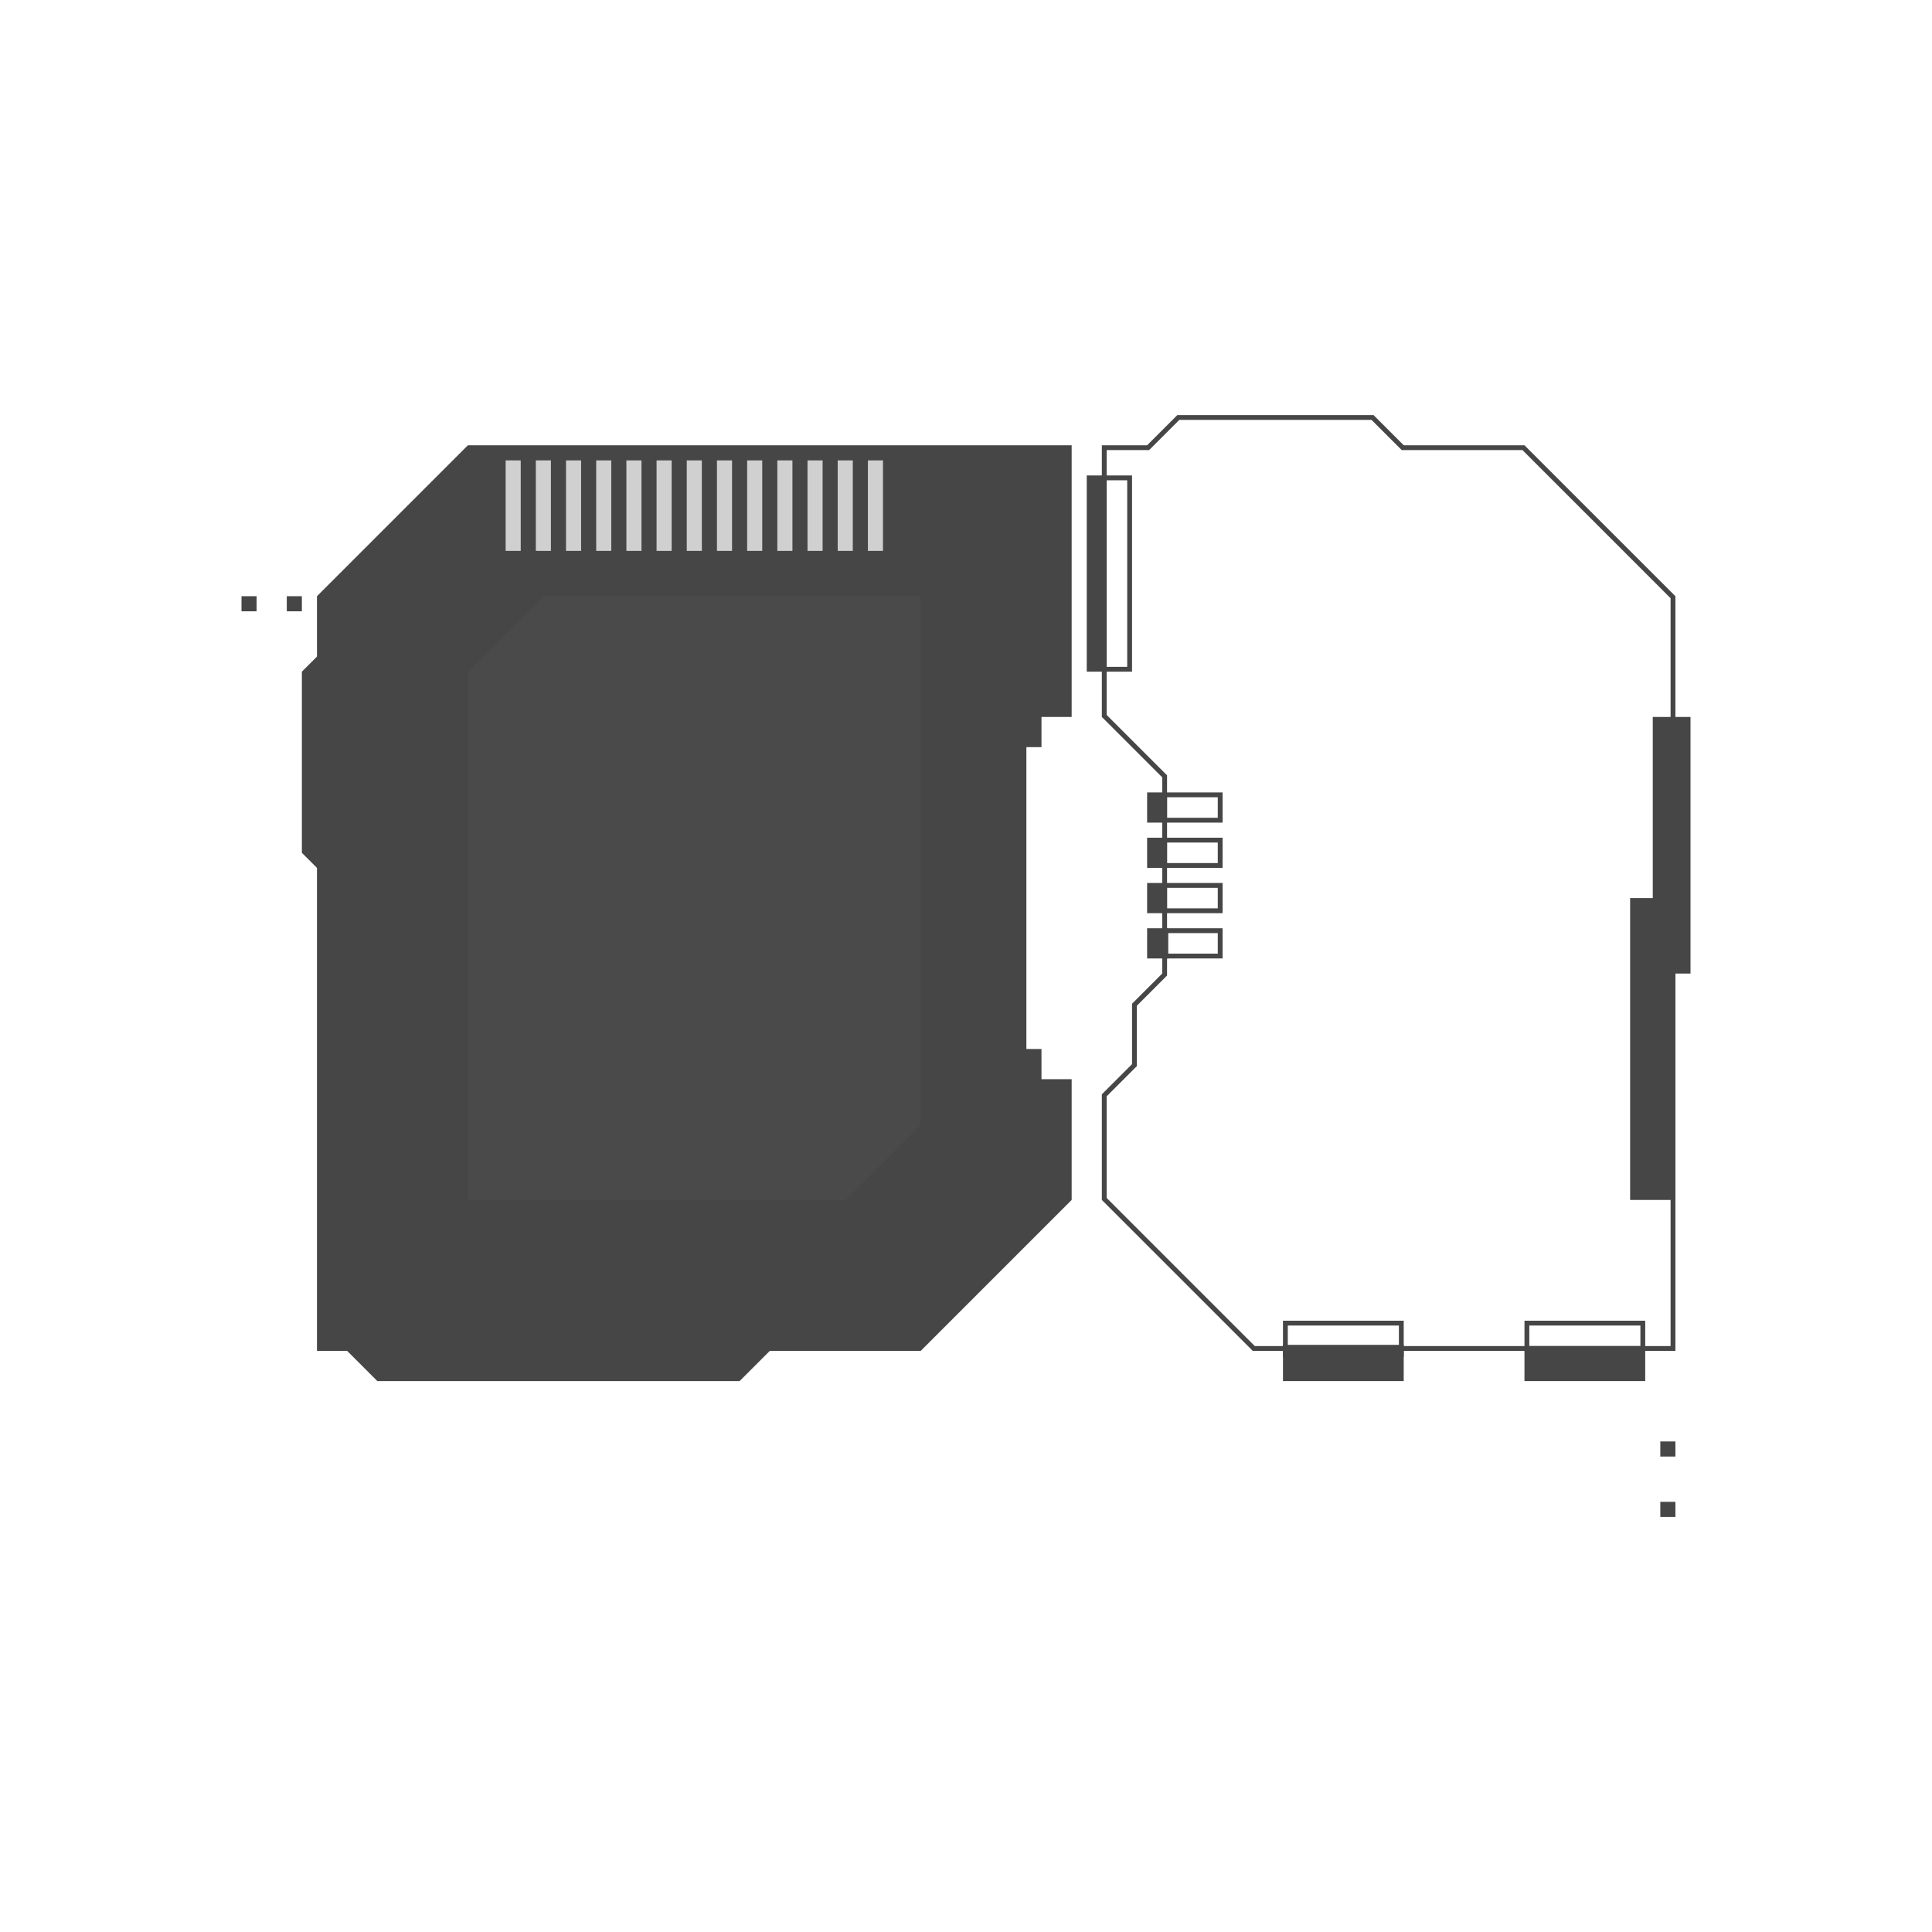 <?xml version="1.0" encoding="UTF-8" standalone="no"?><!DOCTYPE svg PUBLIC "-//W3C//DTD SVG 1.1//EN" "http://www.w3.org/Graphics/SVG/1.1/DTD/svg11.dtd"><svg width="100%" height="100%" viewBox="0 0 2000 2000" version="1.1" xmlns="http://www.w3.org/2000/svg" xmlns:xlink="http://www.w3.org/1999/xlink" xml:space="preserve" style="fill-rule:evenodd;clip-rule:evenodd;stroke-linejoin:round;stroke-miterlimit:1.414;"><g><path d="M1109.38,742.188l-31.25,0l0,31.25l-15.625,0l0,312.5l15.625,-0.001l0,31.25l31.25,0l0,125l-156.25,156.251l-156.25,0l-31.25,31.249l-375,0l-31.25,-31.249l-31.25,0l0,-500.001l-15.625,-15.625l0,-187.5l15.625,-15.625l0,-62.5l156.25,-156.25l625,0l0,281.25Z" style="fill:#464646;"/><clipPath id="_clip1"><path d="M1109.38,742.188l-31.25,0l0,31.25l-15.625,0l0,312.5l15.625,-0.001l0,31.25l31.25,0l0,125l-156.25,156.251l-156.25,0l-31.25,31.249l-375,0l-31.25,-31.249l-31.25,0l0,-500.001l-15.625,-15.625l0,-187.5l15.625,-15.625l0,-62.5l156.25,-156.25l625,0l0,281.25Z"/></clipPath><g clip-path="url(#_clip1)"><path d="M484.375,695.313l78.125,-78.125l390.625,0l0,546.875l-78.125,78.124l-390.625,0l0,-546.875Z" style="fill:#4a4a4a;"/><path d="M523.438,476.563l15.625,0l0,93.75l-15.625,0l0,-93.75Zm31.25,0l15.625,0l0,93.75l-15.625,0l0,-93.75Zm31.25,0l15.625,0l0,93.75l-15.625,0l0,-93.75Zm31.25,0l15.625,0l0,93.75l-15.625,0l0,-93.75Zm31.25,0l15.625,0l0,93.75l-15.625,0l0,-93.75Zm31.25,0l15.625,0l0,93.75l-15.625,0l0,-93.75Zm31.25,0l15.625,0l0,93.75l-15.625,0l0,-93.75Zm31.25,0l15.625,0l0,93.75l-15.625,0l0,-93.75Zm31.25,0l15.625,0l0,93.75l-15.625,0l0,-93.75Zm31.25,0l15.625,0l0,93.75l-15.625,0l0,-93.75Zm31.25,0l15.625,0l0,93.75l-15.625,0l0,-93.75Zm31.25,0l15.625,0l0,93.75l-15.625,0l0,-93.75Zm46.875,0l0,93.75l-15.625,0l0,-93.75l15.625,0Z" style="fill:#d0d0d0;"/></g><path d="M1453.13,460.938l125,0l156.25,156.25l0,781.25l-437.5,-0.001l-156.25,-156.25l0,-109.375l31.25,-31.25l0,-62.5l31.25,-31.25l0,-203.125l-62.5,-62.5l0,-281.25l46.875,0l31.25,-31.25l203.125,0l31.25,31.25Zm-232.304,-26.25l-31.25,31.25l-43.946,0l0,274.179l62.5,62.5l0,207.268l-31.25,31.25l0,62.5l-31.25,31.25l0,105.232l153.321,153.321l430.429,0l0,-774.178l-153.321,-153.322l-125,0l-31.25,-31.25l-198.983,0Z" style="fill:#464646;"/><rect x="1328.13" y="1392.19" width="125" height="12.5" style="fill:#464646;"/><path d="M1703.13,1398.44l-125,-0.001l0,-31.25l125,0l0,31.25Zm-250,0l-125,0l0,-31.25l125,0l0,31.25Zm130,-26.25l0,21.25l115,0l0,-21.25l-115,0Zm-250,0l0,21.25l115,0l0,-21.25l-115,0Zm-67.5,-380l-62.5,0l0,-31.25l62.5,0l0,31.25Zm-57.5,-26.25l0,21.25l52.5,0l0,-21.25l-52.5,0Zm57.5,-20.625l-62.5,0l0,-31.25l62.5,0l0,31.25Zm-57.5,-26.25l0,21.25l52.5,0l0,-21.25l-52.5,0Zm57.5,-20.625l-62.5,0l0,-31.25l62.5,0l0,31.25Zm-57.5,-26.25l0,21.25l52.5,0l0,-21.25l-52.5,0Zm57.5,-20.625l-62.5,0l0,-31.25l62.5,0l0,31.25Zm-57.5,-26.25l0,21.25l52.5,0l0,-21.25l-52.5,0Zm-36.25,-130l-31.25,0l0,-203.125l31.25,0l0,203.125Zm-26.25,-198.125l0,193.125l21.25,0l0,-193.125l-21.25,0Z" style="fill:#464646;"/><path d="M1718.75,1554.69l15.625,-0.001l0,15.625l-15.625,0l0,-15.625Zm0,-62.5l15.625,0l0,15.625l-15.625,0l0,-15.625Zm-265.625,-62.5l-125,0l0,-31.25l125,0l0,31.25Zm250,0l-125,0l0,-35.937l125,0l0,35.937Zm31.25,-187.5l-46.875,0l0,-312.5l23.438,0l-0.001,-187.5l39.063,0l0,265.625l-15.625,0l0,234.375Zm-525,-250l-21.875,0l0,-31.25l21.875,0l0,31.25Zm-1.563,-46.875l-20.312,0l0,-31.25l20.312,0l0,31.25Zm-1.562,-46.875l-18.75,0l0,-31.25l18.75,0l0,31.25Zm0,-46.875l-18.75,0l0,-31.25l18.75,0l0,31.25Zm-62.5,-156.25l-18.75,0l0,-203.125l18.75,0l0,203.125Zm-846.875,-78.125l15.625,0l0,15.625l-15.625,0l0,-15.625Zm-31.25,0l0,15.625l-15.625,0l0,-15.625l15.625,0Z" style="fill:#464646;"/></g></svg>